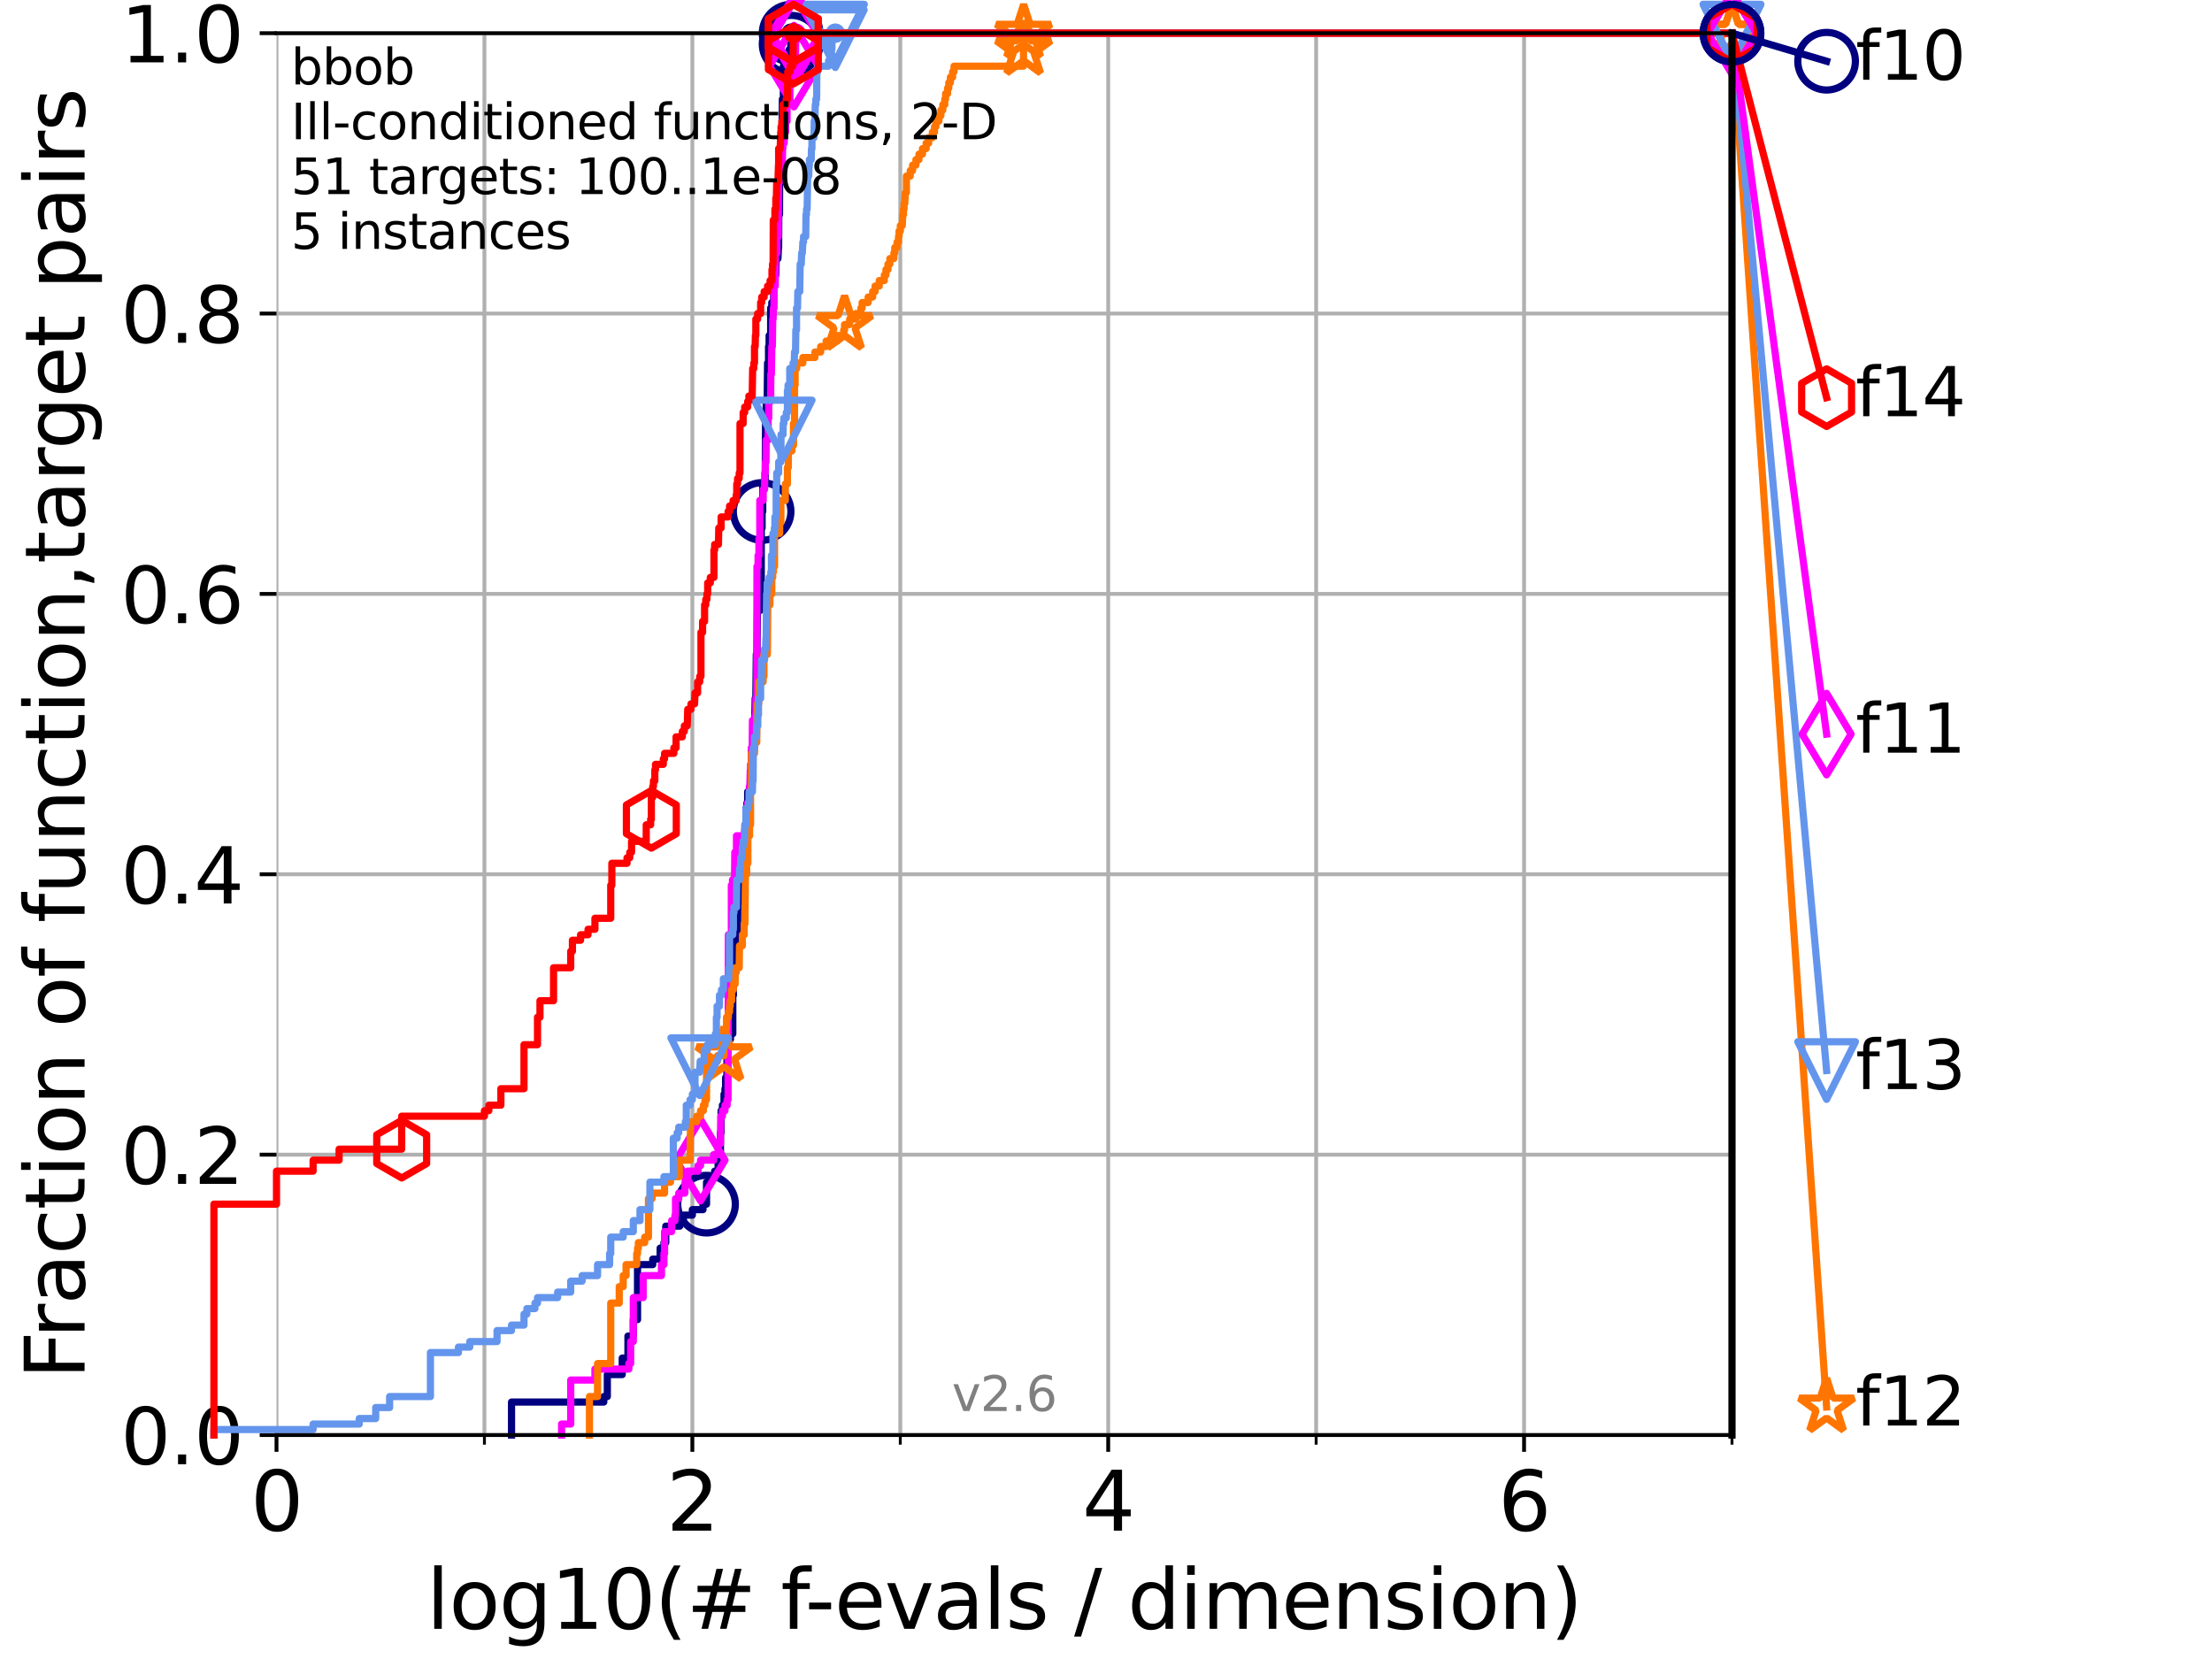<?xml version="1.0" encoding="utf-8" standalone="no"?>
<!DOCTYPE svg PUBLIC "-//W3C//DTD SVG 1.1//EN"
  "http://www.w3.org/Graphics/SVG/1.1/DTD/svg11.dtd">
<svg xmlns:xlink="http://www.w3.org/1999/xlink" width="460.8pt" height="345.6pt" viewBox="0 0 460.8 345.6" xmlns="http://www.w3.org/2000/svg" version="1.1">
 <defs>
  <style type="text/css">*{stroke-linejoin: round; stroke-linecap: butt}</style>
 </defs>
 <g id="figure_1">
  <g id="patch_1">
   <path d="M 0 345.6 
L 460.8 345.6 
L 460.8 0 
L 0 0 
z
" style="fill: #ffffff"/>
  </g>
  <g id="axes_1">
   <g id="patch_2">
    <path d="M 57.6 298.944 
L 360.806 298.944 
L 360.806 6.912 
L 57.6 6.912 
z
" style="fill: #ffffff"/>
   </g>
   <g id="matplotlib.axis_1">
    <g id="xtick_1">
     <g id="line2d_1">
      <path d="M 57.6 298.944 
L 57.6 6.912 
" clip-path="url(#p8db7171fac)" style="fill: none; stroke: #b0b0b0; stroke-width: 0.8; stroke-linecap: square"/>
     </g>
     <g id="line2d_2">
      <defs>
       <path id="m04fc4d812b" d="M 0 0 
L 0 3.5 
" style="stroke: #000000; stroke-width: 0.8"/>
      </defs>
      <g>
       <use xlink:href="#m04fc4d812b" x="57.6" y="298.944" style="stroke: #000000; stroke-width: 0.8"/>
      </g>
     </g>
     <g id="text_1">
      <!-- 0 -->
      <g transform="translate(52.192 318.861)scale(0.17 -0.17)">
       <defs>
        <path id="DejaVuSans-30" d="M 2034 4250 
Q 1547 4250 1301 3770 
Q 1056 3291 1056 2328 
Q 1056 1369 1301 889 
Q 1547 409 2034 409 
Q 2525 409 2770 889 
Q 3016 1369 3016 2328 
Q 3016 3291 2770 3770 
Q 2525 4250 2034 4250 
z
M 2034 4750 
Q 2819 4750 3233 4129 
Q 3647 3509 3647 2328 
Q 3647 1150 3233 529 
Q 2819 -91 2034 -91 
Q 1250 -91 836 529 
Q 422 1150 422 2328 
Q 422 3509 836 4129 
Q 1250 4750 2034 4750 
z
" transform="scale(0.016)"/>
       </defs>
       <use xlink:href="#DejaVuSans-30"/>
      </g>
     </g>
    </g>
    <g id="xtick_2">
     <g id="line2d_3">
      <path d="M 144.23 298.944 
L 144.23 6.912 
" clip-path="url(#p8db7171fac)" style="fill: none; stroke: #b0b0b0; stroke-width: 0.8; stroke-linecap: square"/>
     </g>
     <g id="line2d_4">
      <g>
       <use xlink:href="#m04fc4d812b" x="144.23" y="298.944" style="stroke: #000000; stroke-width: 0.8"/>
      </g>
     </g>
     <g id="text_2">
      <!-- 2 -->
      <g transform="translate(138.822 318.861)scale(0.17 -0.17)">
       <defs>
        <path id="DejaVuSans-32" d="M 1228 531 
L 3431 531 
L 3431 0 
L 469 0 
L 469 531 
Q 828 903 1448 1529 
Q 2069 2156 2228 2338 
Q 2531 2678 2651 2914 
Q 2772 3150 2772 3378 
Q 2772 3750 2511 3984 
Q 2250 4219 1831 4219 
Q 1534 4219 1204 4116 
Q 875 4013 500 3803 
L 500 4441 
Q 881 4594 1212 4672 
Q 1544 4750 1819 4750 
Q 2544 4750 2975 4387 
Q 3406 4025 3406 3419 
Q 3406 3131 3298 2873 
Q 3191 2616 2906 2266 
Q 2828 2175 2409 1742 
Q 1991 1309 1228 531 
z
" transform="scale(0.016)"/>
       </defs>
       <use xlink:href="#DejaVuSans-32"/>
      </g>
     </g>
    </g>
    <g id="xtick_3">
     <g id="line2d_5">
      <path d="M 230.861 298.944 
L 230.861 6.912 
" clip-path="url(#p8db7171fac)" style="fill: none; stroke: #b0b0b0; stroke-width: 0.8; stroke-linecap: square"/>
     </g>
     <g id="line2d_6">
      <g>
       <use xlink:href="#m04fc4d812b" x="230.861" y="298.944" style="stroke: #000000; stroke-width: 0.8"/>
      </g>
     </g>
     <g id="text_3">
      <!-- 4 -->
      <g transform="translate(225.453 318.861)scale(0.17 -0.17)">
       <defs>
        <path id="DejaVuSans-34" d="M 2419 4116 
L 825 1625 
L 2419 1625 
L 2419 4116 
z
M 2253 4666 
L 3047 4666 
L 3047 1625 
L 3713 1625 
L 3713 1100 
L 3047 1100 
L 3047 0 
L 2419 0 
L 2419 1100 
L 313 1100 
L 313 1709 
L 2253 4666 
z
" transform="scale(0.016)"/>
       </defs>
       <use xlink:href="#DejaVuSans-34"/>
      </g>
     </g>
    </g>
    <g id="xtick_4">
     <g id="line2d_7">
      <path d="M 317.491 298.944 
L 317.491 6.912 
" clip-path="url(#p8db7171fac)" style="fill: none; stroke: #b0b0b0; stroke-width: 0.8; stroke-linecap: square"/>
     </g>
     <g id="line2d_8">
      <g>
       <use xlink:href="#m04fc4d812b" x="317.491" y="298.944" style="stroke: #000000; stroke-width: 0.8"/>
      </g>
     </g>
     <g id="text_4">
      <!-- 6 -->
      <g transform="translate(312.083 318.861)scale(0.17 -0.17)">
       <defs>
        <path id="DejaVuSans-36" d="M 2113 2584 
Q 1688 2584 1439 2293 
Q 1191 2003 1191 1497 
Q 1191 994 1439 701 
Q 1688 409 2113 409 
Q 2538 409 2786 701 
Q 3034 994 3034 1497 
Q 3034 2003 2786 2293 
Q 2538 2584 2113 2584 
z
M 3366 4563 
L 3366 3988 
Q 3128 4100 2886 4159 
Q 2644 4219 2406 4219 
Q 1781 4219 1451 3797 
Q 1122 3375 1075 2522 
Q 1259 2794 1537 2939 
Q 1816 3084 2150 3084 
Q 2853 3084 3261 2657 
Q 3669 2231 3669 1497 
Q 3669 778 3244 343 
Q 2819 -91 2113 -91 
Q 1303 -91 875 529 
Q 447 1150 447 2328 
Q 447 3434 972 4092 
Q 1497 4750 2381 4750 
Q 2619 4750 2861 4703 
Q 3103 4656 3366 4563 
z
" transform="scale(0.016)"/>
       </defs>
       <use xlink:href="#DejaVuSans-36"/>
      </g>
     </g>
    </g>
    <g id="xtick_5">
     <g id="line2d_9">
      <path d="M 100.915 298.944 
L 100.915 6.912 
" clip-path="url(#p8db7171fac)" style="fill: none; stroke: #b0b0b0; stroke-width: 0.8; stroke-linecap: square"/>
     </g>
     <g id="line2d_10">
      <defs>
       <path id="me8ef67bdc3" d="M 0 0 
L 0 2 
" style="stroke: #000000; stroke-width: 0.6"/>
      </defs>
      <g>
       <use xlink:href="#me8ef67bdc3" x="100.915" y="298.944" style="stroke: #000000; stroke-width: 0.6"/>
      </g>
     </g>
    </g>
    <g id="xtick_6">
     <g id="line2d_11">
      <path d="M 187.546 298.944 
L 187.546 6.912 
" clip-path="url(#p8db7171fac)" style="fill: none; stroke: #b0b0b0; stroke-width: 0.8; stroke-linecap: square"/>
     </g>
     <g id="line2d_12">
      <g>
       <use xlink:href="#me8ef67bdc3" x="187.546" y="298.944" style="stroke: #000000; stroke-width: 0.6"/>
      </g>
     </g>
    </g>
    <g id="xtick_7">
     <g id="line2d_13">
      <path d="M 274.176 298.944 
L 274.176 6.912 
" clip-path="url(#p8db7171fac)" style="fill: none; stroke: #b0b0b0; stroke-width: 0.8; stroke-linecap: square"/>
     </g>
     <g id="line2d_14">
      <g>
       <use xlink:href="#me8ef67bdc3" x="274.176" y="298.944" style="stroke: #000000; stroke-width: 0.6"/>
      </g>
     </g>
    </g>
    <g id="xtick_8">
     <g id="line2d_15">
      <path d="M 360.806 298.944 
L 360.806 6.912 
" clip-path="url(#p8db7171fac)" style="fill: none; stroke: #b0b0b0; stroke-width: 0.8; stroke-linecap: square"/>
     </g>
     <g id="line2d_16">
      <g>
       <use xlink:href="#me8ef67bdc3" x="360.806" y="298.944" style="stroke: #000000; stroke-width: 0.6"/>
      </g>
     </g>
    </g>
    <g id="text_5">
     <!-- log10(# f-evals / dimension) -->
     <g transform="translate(88.823 339.314)scale(0.17 -0.17)">
      <defs>
       <path id="DejaVuSans-6c" d="M 603 4863 
L 1178 4863 
L 1178 0 
L 603 0 
L 603 4863 
z
" transform="scale(0.016)"/>
       <path id="DejaVuSans-6f" d="M 1959 3097 
Q 1497 3097 1228 2736 
Q 959 2375 959 1747 
Q 959 1119 1226 758 
Q 1494 397 1959 397 
Q 2419 397 2687 759 
Q 2956 1122 2956 1747 
Q 2956 2369 2687 2733 
Q 2419 3097 1959 3097 
z
M 1959 3584 
Q 2709 3584 3137 3096 
Q 3566 2609 3566 1747 
Q 3566 888 3137 398 
Q 2709 -91 1959 -91 
Q 1206 -91 779 398 
Q 353 888 353 1747 
Q 353 2609 779 3096 
Q 1206 3584 1959 3584 
z
" transform="scale(0.016)"/>
       <path id="DejaVuSans-67" d="M 2906 1791 
Q 2906 2416 2648 2759 
Q 2391 3103 1925 3103 
Q 1463 3103 1205 2759 
Q 947 2416 947 1791 
Q 947 1169 1205 825 
Q 1463 481 1925 481 
Q 2391 481 2648 825 
Q 2906 1169 2906 1791 
z
M 3481 434 
Q 3481 -459 3084 -895 
Q 2688 -1331 1869 -1331 
Q 1566 -1331 1297 -1286 
Q 1028 -1241 775 -1147 
L 775 -588 
Q 1028 -725 1275 -790 
Q 1522 -856 1778 -856 
Q 2344 -856 2625 -561 
Q 2906 -266 2906 331 
L 2906 616 
Q 2728 306 2450 153 
Q 2172 0 1784 0 
Q 1141 0 747 490 
Q 353 981 353 1791 
Q 353 2603 747 3093 
Q 1141 3584 1784 3584 
Q 2172 3584 2450 3431 
Q 2728 3278 2906 2969 
L 2906 3500 
L 3481 3500 
L 3481 434 
z
" transform="scale(0.016)"/>
       <path id="DejaVuSans-31" d="M 794 531 
L 1825 531 
L 1825 4091 
L 703 3866 
L 703 4441 
L 1819 4666 
L 2450 4666 
L 2450 531 
L 3481 531 
L 3481 0 
L 794 0 
L 794 531 
z
" transform="scale(0.016)"/>
       <path id="DejaVuSans-28" d="M 1984 4856 
Q 1566 4138 1362 3434 
Q 1159 2731 1159 2009 
Q 1159 1288 1364 580 
Q 1569 -128 1984 -844 
L 1484 -844 
Q 1016 -109 783 600 
Q 550 1309 550 2009 
Q 550 2706 781 3412 
Q 1013 4119 1484 4856 
L 1984 4856 
z
" transform="scale(0.016)"/>
       <path id="DejaVuSans-23" d="M 3272 2816 
L 2363 2816 
L 2100 1772 
L 3016 1772 
L 3272 2816 
z
M 2803 4594 
L 2478 3297 
L 3391 3297 
L 3719 4594 
L 4219 4594 
L 3897 3297 
L 4872 3297 
L 4872 2816 
L 3775 2816 
L 3519 1772 
L 4513 1772 
L 4513 1294 
L 3397 1294 
L 3072 0 
L 2572 0 
L 2894 1294 
L 1978 1294 
L 1656 0 
L 1153 0 
L 1478 1294 
L 494 1294 
L 494 1772 
L 1594 1772 
L 1856 2816 
L 850 2816 
L 850 3297 
L 1978 3297 
L 2297 4594 
L 2803 4594 
z
" transform="scale(0.016)"/>
       <path id="DejaVuSans-20" transform="scale(0.016)"/>
       <path id="DejaVuSans-66" d="M 2375 4863 
L 2375 4384 
L 1825 4384 
Q 1516 4384 1395 4259 
Q 1275 4134 1275 3809 
L 1275 3500 
L 2222 3500 
L 2222 3053 
L 1275 3053 
L 1275 0 
L 697 0 
L 697 3053 
L 147 3053 
L 147 3500 
L 697 3500 
L 697 3744 
Q 697 4328 969 4595 
Q 1241 4863 1831 4863 
L 2375 4863 
z
" transform="scale(0.016)"/>
       <path id="DejaVuSans-2d" d="M 313 2009 
L 1997 2009 
L 1997 1497 
L 313 1497 
L 313 2009 
z
" transform="scale(0.016)"/>
       <path id="DejaVuSans-65" d="M 3597 1894 
L 3597 1613 
L 953 1613 
Q 991 1019 1311 708 
Q 1631 397 2203 397 
Q 2534 397 2845 478 
Q 3156 559 3463 722 
L 3463 178 
Q 3153 47 2828 -22 
Q 2503 -91 2169 -91 
Q 1331 -91 842 396 
Q 353 884 353 1716 
Q 353 2575 817 3079 
Q 1281 3584 2069 3584 
Q 2775 3584 3186 3129 
Q 3597 2675 3597 1894 
z
M 3022 2063 
Q 3016 2534 2758 2815 
Q 2500 3097 2075 3097 
Q 1594 3097 1305 2825 
Q 1016 2553 972 2059 
L 3022 2063 
z
" transform="scale(0.016)"/>
       <path id="DejaVuSans-76" d="M 191 3500 
L 800 3500 
L 1894 563 
L 2988 3500 
L 3597 3500 
L 2284 0 
L 1503 0 
L 191 3500 
z
" transform="scale(0.016)"/>
       <path id="DejaVuSans-61" d="M 2194 1759 
Q 1497 1759 1228 1600 
Q 959 1441 959 1056 
Q 959 750 1161 570 
Q 1363 391 1709 391 
Q 2188 391 2477 730 
Q 2766 1069 2766 1631 
L 2766 1759 
L 2194 1759 
z
M 3341 1997 
L 3341 0 
L 2766 0 
L 2766 531 
Q 2569 213 2275 61 
Q 1981 -91 1556 -91 
Q 1019 -91 701 211 
Q 384 513 384 1019 
Q 384 1609 779 1909 
Q 1175 2209 1959 2209 
L 2766 2209 
L 2766 2266 
Q 2766 2663 2505 2880 
Q 2244 3097 1772 3097 
Q 1472 3097 1187 3025 
Q 903 2953 641 2809 
L 641 3341 
Q 956 3463 1253 3523 
Q 1550 3584 1831 3584 
Q 2591 3584 2966 3190 
Q 3341 2797 3341 1997 
z
" transform="scale(0.016)"/>
       <path id="DejaVuSans-73" d="M 2834 3397 
L 2834 2853 
Q 2591 2978 2328 3040 
Q 2066 3103 1784 3103 
Q 1356 3103 1142 2972 
Q 928 2841 928 2578 
Q 928 2378 1081 2264 
Q 1234 2150 1697 2047 
L 1894 2003 
Q 2506 1872 2764 1633 
Q 3022 1394 3022 966 
Q 3022 478 2636 193 
Q 2250 -91 1575 -91 
Q 1294 -91 989 -36 
Q 684 19 347 128 
L 347 722 
Q 666 556 975 473 
Q 1284 391 1588 391 
Q 1994 391 2212 530 
Q 2431 669 2431 922 
Q 2431 1156 2273 1281 
Q 2116 1406 1581 1522 
L 1381 1569 
Q 847 1681 609 1914 
Q 372 2147 372 2553 
Q 372 3047 722 3315 
Q 1072 3584 1716 3584 
Q 2034 3584 2315 3537 
Q 2597 3491 2834 3397 
z
" transform="scale(0.016)"/>
       <path id="DejaVuSans-2f" d="M 1625 4666 
L 2156 4666 
L 531 -594 
L 0 -594 
L 1625 4666 
z
" transform="scale(0.016)"/>
       <path id="DejaVuSans-64" d="M 2906 2969 
L 2906 4863 
L 3481 4863 
L 3481 0 
L 2906 0 
L 2906 525 
Q 2725 213 2448 61 
Q 2172 -91 1784 -91 
Q 1150 -91 751 415 
Q 353 922 353 1747 
Q 353 2572 751 3078 
Q 1150 3584 1784 3584 
Q 2172 3584 2448 3432 
Q 2725 3281 2906 2969 
z
M 947 1747 
Q 947 1113 1208 752 
Q 1469 391 1925 391 
Q 2381 391 2643 752 
Q 2906 1113 2906 1747 
Q 2906 2381 2643 2742 
Q 2381 3103 1925 3103 
Q 1469 3103 1208 2742 
Q 947 2381 947 1747 
z
" transform="scale(0.016)"/>
       <path id="DejaVuSans-69" d="M 603 3500 
L 1178 3500 
L 1178 0 
L 603 0 
L 603 3500 
z
M 603 4863 
L 1178 4863 
L 1178 4134 
L 603 4134 
L 603 4863 
z
" transform="scale(0.016)"/>
       <path id="DejaVuSans-6d" d="M 3328 2828 
Q 3544 3216 3844 3400 
Q 4144 3584 4550 3584 
Q 5097 3584 5394 3201 
Q 5691 2819 5691 2113 
L 5691 0 
L 5113 0 
L 5113 2094 
Q 5113 2597 4934 2840 
Q 4756 3084 4391 3084 
Q 3944 3084 3684 2787 
Q 3425 2491 3425 1978 
L 3425 0 
L 2847 0 
L 2847 2094 
Q 2847 2600 2669 2842 
Q 2491 3084 2119 3084 
Q 1678 3084 1418 2786 
Q 1159 2488 1159 1978 
L 1159 0 
L 581 0 
L 581 3500 
L 1159 3500 
L 1159 2956 
Q 1356 3278 1631 3431 
Q 1906 3584 2284 3584 
Q 2666 3584 2933 3390 
Q 3200 3197 3328 2828 
z
" transform="scale(0.016)"/>
       <path id="DejaVuSans-6e" d="M 3513 2113 
L 3513 0 
L 2938 0 
L 2938 2094 
Q 2938 2591 2744 2837 
Q 2550 3084 2163 3084 
Q 1697 3084 1428 2787 
Q 1159 2491 1159 1978 
L 1159 0 
L 581 0 
L 581 3500 
L 1159 3500 
L 1159 2956 
Q 1366 3272 1645 3428 
Q 1925 3584 2291 3584 
Q 2894 3584 3203 3211 
Q 3513 2838 3513 2113 
z
" transform="scale(0.016)"/>
       <path id="DejaVuSans-29" d="M 513 4856 
L 1013 4856 
Q 1481 4119 1714 3412 
Q 1947 2706 1947 2009 
Q 1947 1309 1714 600 
Q 1481 -109 1013 -844 
L 513 -844 
Q 928 -128 1133 580 
Q 1338 1288 1338 2009 
Q 1338 2731 1133 3434 
Q 928 4138 513 4856 
z
" transform="scale(0.016)"/>
      </defs>
      <use xlink:href="#DejaVuSans-6c"/>
      <use xlink:href="#DejaVuSans-6f" x="27.783"/>
      <use xlink:href="#DejaVuSans-67" x="88.965"/>
      <use xlink:href="#DejaVuSans-31" x="152.441"/>
      <use xlink:href="#DejaVuSans-30" x="216.064"/>
      <use xlink:href="#DejaVuSans-28" x="279.688"/>
      <use xlink:href="#DejaVuSans-23" x="318.701"/>
      <use xlink:href="#DejaVuSans-20" x="402.49"/>
      <use xlink:href="#DejaVuSans-66" x="434.277"/>
      <use xlink:href="#DejaVuSans-2d" x="463.982"/>
      <use xlink:href="#DejaVuSans-65" x="500.066"/>
      <use xlink:href="#DejaVuSans-76" x="561.59"/>
      <use xlink:href="#DejaVuSans-61" x="620.77"/>
      <use xlink:href="#DejaVuSans-6c" x="682.049"/>
      <use xlink:href="#DejaVuSans-73" x="709.832"/>
      <use xlink:href="#DejaVuSans-20" x="761.932"/>
      <use xlink:href="#DejaVuSans-2f" x="793.719"/>
      <use xlink:href="#DejaVuSans-20" x="827.41"/>
      <use xlink:href="#DejaVuSans-64" x="859.197"/>
      <use xlink:href="#DejaVuSans-69" x="922.674"/>
      <use xlink:href="#DejaVuSans-6d" x="950.457"/>
      <use xlink:href="#DejaVuSans-65" x="1047.869"/>
      <use xlink:href="#DejaVuSans-6e" x="1109.393"/>
      <use xlink:href="#DejaVuSans-73" x="1172.771"/>
      <use xlink:href="#DejaVuSans-69" x="1224.871"/>
      <use xlink:href="#DejaVuSans-6f" x="1252.654"/>
      <use xlink:href="#DejaVuSans-6e" x="1313.836"/>
      <use xlink:href="#DejaVuSans-29" x="1377.215"/>
     </g>
    </g>
   </g>
   <g id="matplotlib.axis_2">
    <g id="ytick_1">
     <g id="line2d_17">
      <path d="M 57.6 298.944 
L 360.806 298.944 
" clip-path="url(#p8db7171fac)" style="fill: none; stroke: #b0b0b0; stroke-width: 0.8; stroke-linecap: square"/>
     </g>
     <g id="line2d_18">
      <defs>
       <path id="m875dfe6c7b" d="M 0 0 
L -3.5 0 
" style="stroke: #000000; stroke-width: 0.8"/>
      </defs>
      <g>
       <use xlink:href="#m875dfe6c7b" x="57.6" y="298.944" style="stroke: #000000; stroke-width: 0.8"/>
      </g>
     </g>
     <g id="text_6">
      <!-- 0.0 -->
      <g transform="translate(25.155 305.023)scale(0.16 -0.16)">
       <defs>
        <path id="DejaVuSans-2e" d="M 684 794 
L 1344 794 
L 1344 0 
L 684 0 
L 684 794 
z
" transform="scale(0.016)"/>
       </defs>
       <use xlink:href="#DejaVuSans-30"/>
       <use xlink:href="#DejaVuSans-2e" x="63.623"/>
       <use xlink:href="#DejaVuSans-30" x="95.41"/>
      </g>
     </g>
    </g>
    <g id="ytick_2">
     <g id="line2d_19">
      <path d="M 57.6 240.538 
L 360.806 240.538 
" clip-path="url(#p8db7171fac)" style="fill: none; stroke: #b0b0b0; stroke-width: 0.8; stroke-linecap: square"/>
     </g>
     <g id="line2d_20">
      <g>
       <use xlink:href="#m875dfe6c7b" x="57.6" y="240.538" style="stroke: #000000; stroke-width: 0.8"/>
      </g>
     </g>
     <g id="text_7">
      <!-- 0.2 -->
      <g transform="translate(25.155 246.616)scale(0.16 -0.16)">
       <use xlink:href="#DejaVuSans-30"/>
       <use xlink:href="#DejaVuSans-2e" x="63.623"/>
       <use xlink:href="#DejaVuSans-32" x="95.41"/>
      </g>
     </g>
    </g>
    <g id="ytick_3">
     <g id="line2d_21">
      <path d="M 57.6 182.131 
L 360.806 182.131 
" clip-path="url(#p8db7171fac)" style="fill: none; stroke: #b0b0b0; stroke-width: 0.8; stroke-linecap: square"/>
     </g>
     <g id="line2d_22">
      <g>
       <use xlink:href="#m875dfe6c7b" x="57.6" y="182.131" style="stroke: #000000; stroke-width: 0.8"/>
      </g>
     </g>
     <g id="text_8">
      <!-- 0.4 -->
      <g transform="translate(25.155 188.21)scale(0.16 -0.16)">
       <use xlink:href="#DejaVuSans-30"/>
       <use xlink:href="#DejaVuSans-2e" x="63.623"/>
       <use xlink:href="#DejaVuSans-34" x="95.41"/>
      </g>
     </g>
    </g>
    <g id="ytick_4">
     <g id="line2d_23">
      <path d="M 57.6 123.725 
L 360.806 123.725 
" clip-path="url(#p8db7171fac)" style="fill: none; stroke: #b0b0b0; stroke-width: 0.8; stroke-linecap: square"/>
     </g>
     <g id="line2d_24">
      <g>
       <use xlink:href="#m875dfe6c7b" x="57.6" y="123.725" style="stroke: #000000; stroke-width: 0.8"/>
      </g>
     </g>
     <g id="text_9">
      <!-- 0.6 -->
      <g transform="translate(25.155 129.804)scale(0.16 -0.16)">
       <use xlink:href="#DejaVuSans-30"/>
       <use xlink:href="#DejaVuSans-2e" x="63.623"/>
       <use xlink:href="#DejaVuSans-36" x="95.41"/>
      </g>
     </g>
    </g>
    <g id="ytick_5">
     <g id="line2d_25">
      <path d="M 57.6 65.318 
L 360.806 65.318 
" clip-path="url(#p8db7171fac)" style="fill: none; stroke: #b0b0b0; stroke-width: 0.8; stroke-linecap: square"/>
     </g>
     <g id="line2d_26">
      <g>
       <use xlink:href="#m875dfe6c7b" x="57.6" y="65.318" style="stroke: #000000; stroke-width: 0.8"/>
      </g>
     </g>
     <g id="text_10">
      <!-- 0.8 -->
      <g transform="translate(25.155 71.397)scale(0.16 -0.16)">
       <defs>
        <path id="DejaVuSans-38" d="M 2034 2216 
Q 1584 2216 1326 1975 
Q 1069 1734 1069 1313 
Q 1069 891 1326 650 
Q 1584 409 2034 409 
Q 2484 409 2743 651 
Q 3003 894 3003 1313 
Q 3003 1734 2745 1975 
Q 2488 2216 2034 2216 
z
M 1403 2484 
Q 997 2584 770 2862 
Q 544 3141 544 3541 
Q 544 4100 942 4425 
Q 1341 4750 2034 4750 
Q 2731 4750 3128 4425 
Q 3525 4100 3525 3541 
Q 3525 3141 3298 2862 
Q 3072 2584 2669 2484 
Q 3125 2378 3379 2068 
Q 3634 1759 3634 1313 
Q 3634 634 3220 271 
Q 2806 -91 2034 -91 
Q 1263 -91 848 271 
Q 434 634 434 1313 
Q 434 1759 690 2068 
Q 947 2378 1403 2484 
z
M 1172 3481 
Q 1172 3119 1398 2916 
Q 1625 2713 2034 2713 
Q 2441 2713 2670 2916 
Q 2900 3119 2900 3481 
Q 2900 3844 2670 4047 
Q 2441 4250 2034 4250 
Q 1625 4250 1398 4047 
Q 1172 3844 1172 3481 
z
" transform="scale(0.016)"/>
       </defs>
       <use xlink:href="#DejaVuSans-30"/>
       <use xlink:href="#DejaVuSans-2e" x="63.623"/>
       <use xlink:href="#DejaVuSans-38" x="95.41"/>
      </g>
     </g>
    </g>
    <g id="ytick_6">
     <g id="line2d_27">
      <path d="M 57.6 6.912 
L 360.806 6.912 
" clip-path="url(#p8db7171fac)" style="fill: none; stroke: #b0b0b0; stroke-width: 0.8; stroke-linecap: square"/>
     </g>
     <g id="line2d_28">
      <g>
       <use xlink:href="#m875dfe6c7b" x="57.6" y="6.912" style="stroke: #000000; stroke-width: 0.8"/>
      </g>
     </g>
     <g id="text_11">
      <!-- 1.0 -->
      <g transform="translate(25.155 12.991)scale(0.16 -0.16)">
       <use xlink:href="#DejaVuSans-31"/>
       <use xlink:href="#DejaVuSans-2e" x="63.623"/>
       <use xlink:href="#DejaVuSans-30" x="95.41"/>
      </g>
     </g>
    </g>
    <g id="text_12">
     <!-- Fraction of function,target pairs -->
     <g transform="translate(17.62 287.313)rotate(-90)scale(0.17 -0.17)">
      <defs>
       <path id="DejaVuSans-46" d="M 628 4666 
L 3309 4666 
L 3309 4134 
L 1259 4134 
L 1259 2759 
L 3109 2759 
L 3109 2228 
L 1259 2228 
L 1259 0 
L 628 0 
L 628 4666 
z
" transform="scale(0.016)"/>
       <path id="DejaVuSans-72" d="M 2631 2963 
Q 2534 3019 2420 3045 
Q 2306 3072 2169 3072 
Q 1681 3072 1420 2755 
Q 1159 2438 1159 1844 
L 1159 0 
L 581 0 
L 581 3500 
L 1159 3500 
L 1159 2956 
Q 1341 3275 1631 3429 
Q 1922 3584 2338 3584 
Q 2397 3584 2469 3576 
Q 2541 3569 2628 3553 
L 2631 2963 
z
" transform="scale(0.016)"/>
       <path id="DejaVuSans-63" d="M 3122 3366 
L 3122 2828 
Q 2878 2963 2633 3030 
Q 2388 3097 2138 3097 
Q 1578 3097 1268 2742 
Q 959 2388 959 1747 
Q 959 1106 1268 751 
Q 1578 397 2138 397 
Q 2388 397 2633 464 
Q 2878 531 3122 666 
L 3122 134 
Q 2881 22 2623 -34 
Q 2366 -91 2075 -91 
Q 1284 -91 818 406 
Q 353 903 353 1747 
Q 353 2603 823 3093 
Q 1294 3584 2113 3584 
Q 2378 3584 2631 3529 
Q 2884 3475 3122 3366 
z
" transform="scale(0.016)"/>
       <path id="DejaVuSans-74" d="M 1172 4494 
L 1172 3500 
L 2356 3500 
L 2356 3053 
L 1172 3053 
L 1172 1153 
Q 1172 725 1289 603 
Q 1406 481 1766 481 
L 2356 481 
L 2356 0 
L 1766 0 
Q 1100 0 847 248 
Q 594 497 594 1153 
L 594 3053 
L 172 3053 
L 172 3500 
L 594 3500 
L 594 4494 
L 1172 4494 
z
" transform="scale(0.016)"/>
       <path id="DejaVuSans-75" d="M 544 1381 
L 544 3500 
L 1119 3500 
L 1119 1403 
Q 1119 906 1312 657 
Q 1506 409 1894 409 
Q 2359 409 2629 706 
Q 2900 1003 2900 1516 
L 2900 3500 
L 3475 3500 
L 3475 0 
L 2900 0 
L 2900 538 
Q 2691 219 2414 64 
Q 2138 -91 1772 -91 
Q 1169 -91 856 284 
Q 544 659 544 1381 
z
M 1991 3584 
L 1991 3584 
z
" transform="scale(0.016)"/>
       <path id="DejaVuSans-2c" d="M 750 794 
L 1409 794 
L 1409 256 
L 897 -744 
L 494 -744 
L 750 256 
L 750 794 
z
" transform="scale(0.016)"/>
       <path id="DejaVuSans-70" d="M 1159 525 
L 1159 -1331 
L 581 -1331 
L 581 3500 
L 1159 3500 
L 1159 2969 
Q 1341 3281 1617 3432 
Q 1894 3584 2278 3584 
Q 2916 3584 3314 3078 
Q 3713 2572 3713 1747 
Q 3713 922 3314 415 
Q 2916 -91 2278 -91 
Q 1894 -91 1617 61 
Q 1341 213 1159 525 
z
M 3116 1747 
Q 3116 2381 2855 2742 
Q 2594 3103 2138 3103 
Q 1681 3103 1420 2742 
Q 1159 2381 1159 1747 
Q 1159 1113 1420 752 
Q 1681 391 2138 391 
Q 2594 391 2855 752 
Q 3116 1113 3116 1747 
z
" transform="scale(0.016)"/>
      </defs>
      <use xlink:href="#DejaVuSans-46"/>
      <use xlink:href="#DejaVuSans-72" x="50.27"/>
      <use xlink:href="#DejaVuSans-61" x="91.383"/>
      <use xlink:href="#DejaVuSans-63" x="152.662"/>
      <use xlink:href="#DejaVuSans-74" x="207.643"/>
      <use xlink:href="#DejaVuSans-69" x="246.852"/>
      <use xlink:href="#DejaVuSans-6f" x="274.635"/>
      <use xlink:href="#DejaVuSans-6e" x="335.816"/>
      <use xlink:href="#DejaVuSans-20" x="399.195"/>
      <use xlink:href="#DejaVuSans-6f" x="430.982"/>
      <use xlink:href="#DejaVuSans-66" x="492.164"/>
      <use xlink:href="#DejaVuSans-20" x="527.369"/>
      <use xlink:href="#DejaVuSans-66" x="559.156"/>
      <use xlink:href="#DejaVuSans-75" x="594.361"/>
      <use xlink:href="#DejaVuSans-6e" x="657.74"/>
      <use xlink:href="#DejaVuSans-63" x="721.119"/>
      <use xlink:href="#DejaVuSans-74" x="776.1"/>
      <use xlink:href="#DejaVuSans-69" x="815.309"/>
      <use xlink:href="#DejaVuSans-6f" x="843.092"/>
      <use xlink:href="#DejaVuSans-6e" x="904.273"/>
      <use xlink:href="#DejaVuSans-2c" x="967.652"/>
      <use xlink:href="#DejaVuSans-74" x="999.439"/>
      <use xlink:href="#DejaVuSans-61" x="1038.648"/>
      <use xlink:href="#DejaVuSans-72" x="1099.928"/>
      <use xlink:href="#DejaVuSans-67" x="1139.291"/>
      <use xlink:href="#DejaVuSans-65" x="1202.768"/>
      <use xlink:href="#DejaVuSans-74" x="1264.291"/>
      <use xlink:href="#DejaVuSans-20" x="1303.5"/>
      <use xlink:href="#DejaVuSans-70" x="1335.287"/>
      <use xlink:href="#DejaVuSans-61" x="1398.764"/>
      <use xlink:href="#DejaVuSans-69" x="1460.043"/>
      <use xlink:href="#DejaVuSans-72" x="1487.826"/>
      <use xlink:href="#DejaVuSans-73" x="1528.939"/>
     </g>
    </g>
   </g>
   <g id="line2d_29">
    <defs>
     <path id="m2f9d0b1fd4" d="M 0 1.5 
C 0.398 1.5 0.779 1.342 1.061 1.061 
C 1.342 0.779 1.5 0.398 1.5 0 
C 1.5 -0.398 1.342 -0.779 1.061 -1.061 
C 0.779 -1.342 0.398 -1.5 0 -1.5 
C -0.398 -1.5 -0.779 -1.342 -1.061 -1.061 
C -1.342 -0.779 -1.5 -0.398 -1.5 0 
C -1.5 0.398 -1.342 0.779 -1.061 1.061 
C -0.779 1.342 -0.398 1.5 0 1.5 
z
" style="stroke: #000080"/>
    </defs>
    <g>
     <use xlink:href="#m2f9d0b1fd4" x="164.803" y="6.912" style="fill: #000080; stroke: #000080"/>
     <use xlink:href="#m2f9d0b1fd4" x="164.803" y="6.912" style="fill: #000080; stroke: #000080"/>
    </g>
   </g>
   <g id="line2d_30">
    <path d="M 106.561 298.944 
L 106.561 292.073 
L 125.779 292.073 
L 125.779 290.927 
L 126.517 290.927 
L 126.517 286.347 
L 129.623 286.347 
L 129.623 282.911 
L 130.811 282.911 
L 130.811 278.33 
L 131.929 278.33 
L 131.929 274.894 
L 132.812 274.894 
L 132.812 263.442 
L 135.981 263.442 
L 135.981 262.297 
L 137.521 262.297 
L 137.521 260.006 
L 138.31 260.006 
L 138.31 258.861 
L 138.693 258.861 
L 138.693 255.426 
L 141.611 255.426 
L 141.611 254.28 
L 142.353 254.28 
L 142.353 253.135 
L 144.23 253.135 
L 144.23 251.99 
L 146.446 251.99 
L 146.446 250.845 
L 147.184 250.845 
L 147.184 246.264 
L 147.738 246.264 
L 147.738 245.118 
L 148.874 245.118 
L 148.874 243.973 
L 149.595 243.973 
L 149.595 240.538 
L 150.084 240.538 
L 150.084 235.957 
L 150.221 235.957 
L 150.221 231.376 
L 150.493 231.376 
L 150.493 230.231 
L 150.827 230.231 
L 150.827 227.94 
L 151.024 227.94 
L 151.024 226.795 
L 151.155 226.795 
L 151.155 224.504 
L 151.414 224.504 
L 151.478 216.488 
L 152.169 216.488 
L 152.169 215.343 
L 152.656 215.343 
L 152.656 207.326 
L 152.776 207.326 
L 152.776 203.89 
L 152.895 203.89 
L 152.895 202.745 
L 153.247 202.745 
L 153.306 195.874 
L 153.536 195.874 
L 153.536 194.729 
L 153.651 194.729 
L 153.708 187.857 
L 154.212 187.857 
L 154.212 182.131 
L 154.704 182.131 
L 154.704 180.986 
L 154.865 180.986 
L 154.865 176.405 
L 155.024 176.405 
L 155.024 175.26 
L 155.183 175.26 
L 155.183 171.824 
L 155.392 171.824 
L 155.392 168.389 
L 155.599 168.389 
L 155.599 167.243 
L 155.752 167.243 
L 155.752 164.953 
L 156.403 164.953 
L 156.403 162.662 
L 156.697 162.662 
L 156.745 155.791 
L 156.985 155.791 
L 156.985 150.065 
L 157.222 150.065 
L 157.317 145.484 
L 157.457 145.484 
L 157.55 136.322 
L 157.688 136.322 
L 157.78 127.16 
L 158.366 127.16 
L 158.366 124.87 
L 158.586 124.87 
L 158.586 109.982 
L 158.761 109.982 
L 158.761 106.546 
L 158.891 106.546 
L 158.891 100.82 
L 159.401 100.82 
L 159.485 87.078 
L 159.569 87.078 
L 159.61 83.642 
L 159.817 83.642 
L 159.899 75.625 
L 160.102 75.625 
L 160.102 72.19 
L 160.223 72.19 
L 160.223 69.899 
L 160.542 69.899 
L 160.542 64.173 
L 160.778 64.173 
L 160.778 63.028 
L 161.164 63.028 
L 161.164 57.302 
L 161.617 57.302 
L 161.692 53.866 
L 162.06 53.866 
L 162.169 51.576 
L 162.205 51.576 
L 162.241 44.704 
L 162.385 44.704 
L 162.421 33.252 
L 162.599 33.252 
L 162.599 29.816 
L 162.88 29.816 
L 162.985 20.655 
L 163.192 20.655 
L 163.192 13.783 
L 163.328 13.783 
L 163.328 12.638 
L 163.464 12.638 
L 163.464 11.493 
L 164.389 11.493 
L 164.389 10.348 
L 164.708 10.348 
L 164.803 6.912 
L 360.806 6.912 
L 360.806 6.912 
" style="fill: none; stroke: #000080; stroke-width: 1.5; stroke-linecap: square"/>
   </g>
   <g id="line2d_31">
    <defs>
     <path id="mba78595154" d="M 0 6 
C 1.591 6 3.117 5.368 4.243 4.243 
C 5.368 3.117 6 1.591 6 0 
C 6 -1.591 5.368 -3.117 4.243 -4.243 
C 3.117 -5.368 1.591 -6 0 -6 
C -1.591 -6 -3.117 -5.368 -4.243 -4.243 
C -5.368 -3.117 -6 -1.591 -6 0 
C -6 1.591 -5.368 3.117 -4.243 4.243 
C -3.117 5.368 -1.591 6 0 6 
z
" style="stroke: #000080; stroke-width: 1.5"/>
    </defs>
    <g>
     <use xlink:href="#mba78595154" x="147.184" y="250.845" style="fill-opacity: 0; stroke: #000080; stroke-width: 1.5"/>
     <use xlink:href="#mba78595154" x="158.761" y="106.546" style="fill-opacity: 0; stroke: #000080; stroke-width: 1.5"/>
     <use xlink:href="#mba78595154" x="164.803" y="9.202" style="fill-opacity: 0; stroke: #000080; stroke-width: 1.5"/>
     <use xlink:href="#mba78595154" x="164.803" y="6.912" style="fill-opacity: 0; stroke: #000080; stroke-width: 1.5"/>
     <use xlink:href="#mba78595154" x="360.806" y="6.912" style="fill-opacity: 0; stroke: #000080; stroke-width: 1.5"/>
    </g>
   </g>
   <g id="line2d_32">
    <path style="fill: none; stroke: #000080; stroke-width: 1.5; stroke-linecap: square"/>
    <g/>
   </g>
   <g id="line2d_33">
    <defs>
     <path id="md3568c2411" d="M 0 1.5 
C 0.398 1.5 0.779 1.342 1.061 1.061 
C 1.342 0.779 1.5 0.398 1.5 0 
C 1.5 -0.398 1.342 -0.779 1.061 -1.061 
C 0.779 -1.342 0.398 -1.5 0 -1.5 
C -0.398 -1.5 -0.779 -1.342 -1.061 -1.061 
C -1.342 -0.779 -1.5 -0.398 -1.5 0 
C -1.5 0.398 -1.342 0.779 -1.061 1.061 
C -0.779 1.342 -0.398 1.5 0 1.5 
z
" style="stroke: #ff00ff"/>
    </defs>
    <g>
     <use xlink:href="#md3568c2411" x="165.785" y="6.912" style="fill: #ff00ff; stroke: #ff00ff"/>
     <use xlink:href="#md3568c2411" x="165.785" y="6.912" style="fill: #ff00ff; stroke: #ff00ff"/>
    </g>
   </g>
   <g id="line2d_34">
    <path d="M 116.988 298.944 
L 116.988 296.654 
L 118.89 296.654 
L 118.89 287.492 
L 123.936 287.492 
L 123.936 285.201 
L 131.002 285.201 
L 131.002 284.056 
L 131.378 284.056 
L 131.378 279.475 
L 131.929 279.475 
L 131.929 270.313 
L 133.983 270.313 
L 133.983 265.733 
L 137.788 265.733 
L 137.788 263.442 
L 138.31 263.442 
L 138.31 261.152 
L 138.439 261.152 
L 138.439 256.571 
L 139.915 256.571 
L 139.915 254.28 
L 140.612 254.28 
L 140.612 253.135 
L 140.725 253.135 
L 140.725 249.699 
L 141.393 249.699 
L 141.393 248.554 
L 142.662 248.554 
L 142.764 245.118 
L 143.265 245.118 
L 143.265 243.973 
L 145.415 243.973 
L 145.415 242.828 
L 145.938 242.828 
L 145.938 241.683 
L 148.652 241.683 
L 148.652 240.538 
L 149.595 240.538 
L 149.595 238.247 
L 150.084 238.247 
L 150.152 232.521 
L 150.493 232.521 
L 150.493 231.376 
L 151.024 231.376 
L 151.024 230.231 
L 151.478 230.231 
L 151.478 229.085 
L 151.669 229.085 
L 151.732 194.729 
L 152.353 194.729 
L 152.353 184.422 
L 152.596 184.422 
L 152.596 183.276 
L 153.013 183.276 
L 153.072 177.55 
L 153.421 177.55 
L 153.421 174.115 
L 155.13 174.115 
L 155.13 172.969 
L 155.444 172.969 
L 155.444 171.824 
L 155.752 171.824 
L 155.752 167.243 
L 156.056 167.243 
L 156.106 163.808 
L 156.205 163.808 
L 156.305 160.372 
L 156.354 160.372 
L 156.354 159.227 
L 156.502 159.227 
L 156.502 155.791 
L 156.697 155.791 
L 156.745 150.065 
L 157.317 150.065 
L 157.317 148.92 
L 157.457 148.92 
L 157.457 145.484 
L 157.642 145.484 
L 157.688 117.999 
L 157.917 117.999 
L 157.917 115.708 
L 158.098 115.708 
L 158.098 112.273 
L 158.277 112.273 
L 158.277 104.256 
L 158.977 104.256 
L 158.977 101.966 
L 159.275 101.966 
L 159.317 98.53 
L 159.443 98.53 
L 159.443 96.239 
L 159.569 96.239 
L 159.61 91.659 
L 160.021 91.659 
L 160.021 87.078 
L 160.142 87.078 
L 160.142 83.642 
L 160.542 83.642 
L 160.581 77.916 
L 160.699 77.916 
L 160.778 72.19 
L 160.894 72.19 
L 160.972 66.464 
L 161.049 66.464 
L 161.126 64.173 
L 161.24 64.173 
L 161.24 59.592 
L 161.505 59.592 
L 161.542 52.721 
L 161.84 52.721 
L 161.84 49.285 
L 162.133 49.285 
L 162.169 37.833 
L 162.421 37.833 
L 162.421 36.688 
L 162.705 36.688 
L 162.705 35.543 
L 162.95 35.543 
L 163.019 30.962 
L 163.088 30.962 
L 163.088 29.816 
L 163.363 29.816 
L 163.363 27.526 
L 163.666 27.526 
L 163.666 25.236 
L 163.965 25.236 
L 163.965 21.8 
L 164.227 21.8 
L 164.227 20.655 
L 164.549 20.655 
L 164.549 14.929 
L 165.3 14.929 
L 165.392 12.638 
L 165.453 12.638 
L 165.453 11.493 
L 165.725 11.493 
L 165.785 6.912 
L 360.806 6.912 
L 360.806 6.912 
" style="fill: none; stroke: #ff00ff; stroke-width: 1.5; stroke-linecap: square"/>
   </g>
   <g id="line2d_35">
    <defs>
     <path id="m799d1cf3ff" d="M -0 8.485 
L 5.091 0 
L 0 -8.485 
L -5.091 -0 
z
" style="stroke: #ff00ff; stroke-width: 1.5; stroke-linejoin: miter"/>
    </defs>
    <g>
     <use xlink:href="#m799d1cf3ff" x="145.938" y="241.683" style="fill-opacity: 0; stroke: #ff00ff; stroke-width: 1.5; stroke-linejoin: miter"/>
     <use xlink:href="#m799d1cf3ff" x="165.392" y="13.783" style="fill-opacity: 0; stroke: #ff00ff; stroke-width: 1.5; stroke-linejoin: miter"/>
     <use xlink:href="#m799d1cf3ff" x="165.785" y="8.057" style="fill-opacity: 0; stroke: #ff00ff; stroke-width: 1.5; stroke-linejoin: miter"/>
     <use xlink:href="#m799d1cf3ff" x="165.785" y="6.912" style="fill-opacity: 0; stroke: #ff00ff; stroke-width: 1.5; stroke-linejoin: miter"/>
     <use xlink:href="#m799d1cf3ff" x="360.806" y="6.912" style="fill-opacity: 0; stroke: #ff00ff; stroke-width: 1.5; stroke-linejoin: miter"/>
    </g>
   </g>
   <g id="line2d_36">
    <path style="fill: none; stroke: #ff00ff; stroke-width: 1.5; stroke-linecap: square"/>
    <g/>
   </g>
   <g id="line2d_37">
    <defs>
     <path id="mfc48f8c03c" d="M 0 1.5 
C 0.398 1.5 0.779 1.342 1.061 1.061 
C 1.342 0.779 1.5 0.398 1.5 0 
C 1.5 -0.398 1.342 -0.779 1.061 -1.061 
C 0.779 -1.342 0.398 -1.5 0 -1.5 
C -0.398 -1.5 -0.779 -1.342 -1.061 -1.061 
C -1.342 -0.779 -1.5 -0.398 -1.5 0 
C -1.5 0.398 -1.342 0.779 -1.061 1.061 
C -0.779 1.342 -0.398 1.5 0 1.5 
z
" style="stroke: #ff7500"/>
    </defs>
    <g>
     <use xlink:href="#mfc48f8c03c" x="213.242" y="6.912" style="fill: #ff7500; stroke: #ff7500"/>
     <use xlink:href="#mfc48f8c03c" x="213.242" y="6.912" style="fill: #ff7500; stroke: #ff7500"/>
    </g>
   </g>
   <g id="line2d_38">
    <path d="M 122.796 298.944 
L 122.796 290.927 
L 124.482 290.927 
L 124.482 284.056 
L 127.227 284.056 
L 127.227 271.459 
L 128.999 271.459 
L 128.999 268.023 
L 129.826 268.023 
L 129.826 265.733 
L 130.423 265.733 
L 130.423 263.442 
L 132.639 263.442 
L 132.639 261.152 
L 132.812 261.152 
L 132.812 260.006 
L 132.984 260.006 
L 132.984 258.861 
L 134.305 258.861 
L 134.305 257.716 
L 135.085 257.716 
L 135.085 249.699 
L 135.835 249.699 
L 135.835 248.554 
L 138.439 248.554 
L 138.439 246.264 
L 139.677 246.264 
L 139.677 245.118 
L 141.502 245.118 
L 141.502 241.683 
L 143.754 241.683 
L 143.85 233.666 
L 145.148 233.666 
L 145.148 232.521 
L 145.938 232.521 
L 145.938 231.376 
L 146.53 231.376 
L 146.53 230.231 
L 146.86 230.231 
L 146.86 229.085 
L 147.184 229.085 
L 147.184 221.069 
L 149.453 221.069 
L 149.453 219.924 
L 150.827 219.924 
L 150.827 217.633 
L 151.155 217.633 
L 151.22 214.197 
L 151.349 214.197 
L 151.349 211.907 
L 151.732 211.907 
L 151.732 210.762 
L 151.983 210.762 
L 151.983 209.617 
L 152.107 209.617 
L 152.107 208.471 
L 152.414 208.471 
L 152.414 206.181 
L 152.776 206.181 
L 152.776 205.036 
L 153.131 205.036 
L 153.189 201.6 
L 153.99 201.6 
L 154.046 197.019 
L 154.65 197.019 
L 154.65 194.729 
L 155.024 194.729 
L 155.024 192.438 
L 155.183 192.438 
L 155.288 182.131 
L 155.547 182.131 
L 155.547 179.841 
L 155.803 179.841 
L 155.803 174.115 
L 156.156 174.115 
L 156.156 171.824 
L 156.354 171.824 
L 156.354 164.953 
L 156.551 164.953 
L 156.551 156.936 
L 157.175 156.936 
L 157.27 154.646 
L 157.642 154.646 
L 157.734 146.629 
L 158.053 146.629 
L 158.053 142.048 
L 158.977 142.048 
L 158.977 140.903 
L 159.148 140.903 
L 159.148 136.322 
L 159.858 136.322 
L 159.94 126.015 
L 160.383 126.015 
L 160.383 123.725 
L 160.778 123.725 
L 160.778 120.289 
L 160.972 120.289 
L 160.972 119.144 
L 161.126 119.144 
L 161.126 117.999 
L 161.354 117.999 
L 161.354 111.127 
L 162.421 111.127 
L 162.421 108.837 
L 162.67 108.837 
L 162.67 104.256 
L 163.599 104.256 
L 163.599 100.82 
L 164.031 100.82 
L 164.031 97.385 
L 164.227 97.385 
L 164.227 93.949 
L 164.96 93.949 
L 164.96 92.804 
L 165.3 92.804 
L 165.3 88.223 
L 165.514 88.223 
L 165.514 80.206 
L 165.635 80.206 
L 165.635 76.771 
L 165.964 76.771 
L 165.964 75.625 
L 167.252 75.625 
L 167.252 74.48 
L 169.76 74.48 
L 169.76 73.335 
L 170.956 73.335 
L 170.956 72.19 
L 172.102 72.19 
L 172.102 71.045 
L 174.393 71.045 
L 174.393 69.899 
L 175.762 69.899 
L 175.762 68.754 
L 175.937 68.754 
L 175.937 67.609 
L 177.004 67.609 
L 177.004 66.464 
L 178.293 66.464 
L 178.293 65.318 
L 179.34 65.318 
L 179.34 64.173 
L 179.6 64.173 
L 179.6 63.028 
L 180.849 63.028 
L 180.849 61.883 
L 181.792 61.883 
L 181.792 60.738 
L 182.296 60.738 
L 182.296 59.592 
L 183.159 59.592 
L 183.159 58.447 
L 184.221 58.447 
L 184.221 57.302 
L 184.555 57.302 
L 184.555 56.157 
L 184.98 56.157 
L 184.98 55.011 
L 185.375 55.011 
L 185.375 53.866 
L 186.211 53.866 
L 186.211 52.721 
L 186.392 52.721 
L 186.392 51.576 
L 186.875 51.576 
L 186.875 50.43 
L 187.175 50.43 
L 187.175 49.285 
L 187.29 49.285 
L 187.29 48.14 
L 187.555 48.14 
L 187.555 46.995 
L 187.964 46.995 
L 188.065 44.704 
L 188.211 44.704 
L 188.211 43.559 
L 188.329 43.559 
L 188.329 42.414 
L 188.481 42.414 
L 188.588 40.123 
L 188.818 40.123 
L 188.818 36.688 
L 189.619 36.688 
L 189.619 35.543 
L 190.109 35.543 
L 190.109 34.397 
L 190.802 34.397 
L 190.802 33.252 
L 191.44 33.252 
L 191.44 32.107 
L 192.167 32.107 
L 192.167 30.962 
L 192.931 30.962 
L 192.931 29.816 
L 193.461 29.816 
L 193.461 28.671 
L 194.235 28.671 
L 194.235 27.526 
L 194.677 27.526 
L 194.677 26.381 
L 194.965 26.381 
L 194.965 25.236 
L 195.595 25.236 
L 195.595 24.09 
L 196.001 24.09 
L 196.001 22.945 
L 196.405 22.945 
L 196.405 21.8 
L 196.811 21.8 
L 196.811 20.655 
L 196.983 20.655 
L 196.983 19.509 
L 197.4 19.509 
L 197.4 18.364 
L 197.649 18.364 
L 197.649 17.219 
L 197.987 17.219 
L 197.987 16.074 
L 198.451 16.074 
L 198.451 14.929 
L 198.743 14.929 
L 198.743 13.783 
L 213.201 13.783 
L 213.242 6.912 
L 360.806 6.912 
L 360.806 6.912 
" style="fill: none; stroke: #ff7500; stroke-width: 1.5; stroke-linecap: square"/>
   </g>
   <g id="line2d_39">
    <defs>
     <path id="mbd4cb8a973" d="M 0 -6 
L -1.347 -1.854 
L -5.706 -1.854 
L -2.18 0.708 
L -3.527 4.854 
L -0 2.292 
L 3.527 4.854 
L 2.18 0.708 
L 5.706 -1.854 
L 1.347 -1.854 
z
" style="stroke: #ff7500; stroke-width: 1.5; stroke-linejoin: bevel"/>
    </defs>
    <g>
     <use xlink:href="#mbd4cb8a973" x="150.827" y="219.924" style="fill-opacity: 0; stroke: #ff7500; stroke-width: 1.5; stroke-linejoin: bevel"/>
     <use xlink:href="#mbd4cb8a973" x="175.937" y="67.609" style="fill-opacity: 0; stroke: #ff7500; stroke-width: 1.5; stroke-linejoin: bevel"/>
     <use xlink:href="#mbd4cb8a973" x="213.242" y="10.348" style="fill-opacity: 0; stroke: #ff7500; stroke-width: 1.5; stroke-linejoin: bevel"/>
     <use xlink:href="#mbd4cb8a973" x="213.242" y="6.912" style="fill-opacity: 0; stroke: #ff7500; stroke-width: 1.5; stroke-linejoin: bevel"/>
     <use xlink:href="#mbd4cb8a973" x="360.806" y="6.912" style="fill-opacity: 0; stroke: #ff7500; stroke-width: 1.5; stroke-linejoin: bevel"/>
    </g>
   </g>
   <g id="line2d_40">
    <path style="fill: none; stroke: #ff7500; stroke-width: 1.5; stroke-linecap: square"/>
    <g/>
   </g>
   <g id="line2d_41">
    <defs>
     <path id="m5545972339" d="M 0 1.5 
C 0.398 1.5 0.779 1.342 1.061 1.061 
C 1.342 0.779 1.5 0.398 1.5 0 
C 1.5 -0.398 1.342 -0.779 1.061 -1.061 
C 0.779 -1.342 0.398 -1.5 0 -1.5 
C -0.398 -1.5 -0.779 -1.342 -1.061 -1.061 
C -1.342 -0.779 -1.5 -0.398 -1.5 0 
C -1.5 0.398 -1.342 0.779 -1.061 1.061 
C -0.779 1.342 -0.398 1.5 0 1.5 
z
" style="stroke: #6495ed"/>
    </defs>
    <g>
     <use xlink:href="#m5545972339" x="174.011" y="6.912" style="fill: #6495ed; stroke: #6495ed"/>
     <use xlink:href="#m5545972339" x="174.011" y="6.912" style="fill: #6495ed; stroke: #6495ed"/>
    </g>
   </g>
   <g id="line2d_42">
    <path d="M 44.561 298.944 
L 44.561 297.799 
L 65.227 297.799 
L 65.227 296.654 
L 74.837 296.654 
L 74.837 295.508 
L 78.267 295.508 
L 78.267 293.218 
L 81.166 293.218 
L 81.166 290.927 
L 89.669 290.927 
L 89.669 281.766 
L 95.503 281.766 
L 95.503 280.62 
L 97.858 280.62 
L 97.858 279.475 
L 103.544 279.475 
L 103.544 277.185 
L 106.561 277.185 
L 106.561 276.04 
L 109.159 276.04 
L 109.159 273.749 
L 109.757 273.749 
L 109.757 272.604 
L 111.442 272.604 
L 111.442 271.459 
L 111.972 271.459 
L 111.972 270.313 
L 116.17 270.313 
L 116.17 269.168 
L 118.89 269.168 
L 118.89 266.878 
L 121.266 266.878 
L 121.266 265.733 
L 124.482 265.733 
L 124.482 263.442 
L 126.994 263.442 
L 126.994 261.152 
L 127.227 261.152 
L 127.227 257.716 
L 129.826 257.716 
L 129.826 256.571 
L 131.929 256.571 
L 131.929 254.28 
L 133.323 254.28 
L 133.323 251.99 
L 135.389 251.99 
L 135.389 246.264 
L 138.31 246.264 
L 138.31 245.118 
L 140.266 245.118 
L 140.266 237.102 
L 141.062 237.102 
L 141.062 235.957 
L 141.393 235.957 
L 141.393 234.811 
L 142.764 234.811 
L 142.764 233.666 
L 142.966 233.666 
L 142.966 230.231 
L 143.754 230.231 
L 143.754 229.085 
L 144.23 229.085 
L 144.23 227.94 
L 144.786 227.94 
L 144.786 223.359 
L 145.765 223.359 
L 145.852 221.069 
L 146.695 221.069 
L 146.695 218.778 
L 147.344 218.778 
L 147.344 217.633 
L 149.021 217.633 
L 149.021 215.343 
L 149.238 215.343 
L 149.238 211.907 
L 149.382 211.907 
L 149.382 209.617 
L 149.876 209.617 
L 149.876 207.326 
L 150.289 207.326 
L 150.289 206.181 
L 150.694 206.181 
L 150.694 203.89 
L 151.795 203.89 
L 151.858 201.6 
L 151.983 201.6 
L 151.983 194.729 
L 152.656 194.729 
L 152.656 193.583 
L 152.776 193.583 
L 152.776 190.148 
L 152.895 190.148 
L 152.895 189.003 
L 153.421 189.003 
L 153.479 183.276 
L 154.046 183.276 
L 154.046 180.986 
L 154.212 180.986 
L 154.323 178.696 
L 154.596 178.696 
L 154.65 176.405 
L 154.811 176.405 
L 154.811 175.26 
L 155.077 175.26 
L 155.183 171.824 
L 155.392 171.824 
L 155.392 168.389 
L 155.904 168.389 
L 155.904 167.243 
L 156.056 167.243 
L 156.056 164.953 
L 156.745 164.953 
L 156.793 162.662 
L 156.89 162.662 
L 156.937 155.791 
L 157.175 155.791 
L 157.175 153.501 
L 157.596 153.501 
L 157.596 151.21 
L 157.871 151.21 
L 157.871 148.92 
L 158.007 148.92 
L 158.007 145.484 
L 158.454 145.484 
L 158.454 142.048 
L 158.586 142.048 
L 158.674 137.467 
L 159.275 137.467 
L 159.275 135.177 
L 159.485 135.177 
L 159.569 132.887 
L 159.61 132.887 
L 159.693 123.725 
L 159.776 123.725 
L 159.817 121.434 
L 160.223 121.434 
L 160.223 120.289 
L 160.581 120.289 
L 160.581 119.144 
L 160.699 119.144 
L 160.699 115.708 
L 161.01 115.708 
L 161.01 111.127 
L 161.316 111.127 
L 161.316 109.982 
L 161.43 109.982 
L 161.43 107.692 
L 161.692 107.692 
L 161.692 100.82 
L 161.803 100.82 
L 161.803 98.53 
L 162.205 98.53 
L 162.205 96.239 
L 162.67 96.239 
L 162.705 90.513 
L 163.123 90.513 
L 163.157 88.223 
L 163.294 88.223 
L 163.294 87.078 
L 163.8 87.078 
L 163.8 85.932 
L 164.031 85.932 
L 164.031 81.352 
L 164.162 81.352 
L 164.162 80.206 
L 164.517 80.206 
L 164.517 76.771 
L 165.208 76.771 
L 165.208 75.625 
L 165.453 75.625 
L 165.514 73.335 
L 165.725 73.335 
L 165.785 68.754 
L 165.934 68.754 
L 165.934 64.173 
L 166.14 64.173 
L 166.199 60.738 
L 166.604 60.738 
L 166.69 55.011 
L 166.917 55.011 
L 167.001 52.721 
L 167.141 52.721 
L 167.252 50.43 
L 167.389 50.43 
L 167.389 49.285 
L 167.85 49.285 
L 167.904 44.704 
L 168.011 44.704 
L 168.011 43.559 
L 168.143 43.559 
L 168.248 36.688 
L 168.457 36.688 
L 168.56 34.397 
L 168.612 34.397 
L 168.612 33.252 
L 168.994 33.252 
L 169.044 30.962 
L 169.145 30.962 
L 169.145 28.671 
L 169.565 28.671 
L 169.614 25.236 
L 169.76 25.236 
L 169.832 21.8 
L 169.953 21.8 
L 169.953 20.655 
L 170.12 20.655 
L 170.167 14.929 
L 170.356 14.929 
L 170.356 13.783 
L 172.608 13.783 
L 172.608 12.638 
L 173.06 12.638 
L 173.06 11.493 
L 173.182 11.493 
L 173.182 10.348 
L 173.302 10.348 
L 173.322 8.057 
L 174.011 8.057 
L 174.011 6.912 
L 360.806 6.912 
L 360.806 6.912 
" style="fill: none; stroke: #6495ed; stroke-width: 1.5; stroke-linecap: square"/>
   </g>
   <g id="line2d_43">
    <defs>
     <path id="mb2ef125836" d="M -0 6 
L 6 -6 
L -6 -6 
z
" style="stroke: #6495ed; stroke-width: 1.5; stroke-linejoin: miter"/>
    </defs>
    <g>
     <use xlink:href="#mb2ef125836" x="145.765" y="222.214" style="fill-opacity: 0; stroke: #6495ed; stroke-width: 1.5; stroke-linejoin: miter"/>
     <use xlink:href="#mb2ef125836" x="163.157" y="89.368" style="fill-opacity: 0; stroke: #6495ed; stroke-width: 1.5; stroke-linejoin: miter"/>
     <use xlink:href="#mb2ef125836" x="174.011" y="8.057" style="fill-opacity: 0; stroke: #6495ed; stroke-width: 1.5; stroke-linejoin: miter"/>
     <use xlink:href="#mb2ef125836" x="174.011" y="6.912" style="fill-opacity: 0; stroke: #6495ed; stroke-width: 1.5; stroke-linejoin: miter"/>
     <use xlink:href="#mb2ef125836" x="174.011" y="6.912" style="fill-opacity: 0; stroke: #6495ed; stroke-width: 1.5; stroke-linejoin: miter"/>
     <use xlink:href="#mb2ef125836" x="360.806" y="6.912" style="fill-opacity: 0; stroke: #6495ed; stroke-width: 1.5; stroke-linejoin: miter"/>
    </g>
   </g>
   <g id="line2d_44">
    <path style="fill: none; stroke: #6495ed; stroke-width: 1.5; stroke-linecap: square"/>
    <g/>
   </g>
   <g id="line2d_45">
    <defs>
     <path id="m51a9e8ebe5" d="M 0 1.5 
C 0.398 1.5 0.779 1.342 1.061 1.061 
C 1.342 0.779 1.5 0.398 1.5 0 
C 1.5 -0.398 1.342 -0.779 1.061 -1.061 
C 0.779 -1.342 0.398 -1.5 0 -1.5 
C -0.398 -1.5 -0.779 -1.342 -1.061 -1.061 
C -1.342 -0.779 -1.5 -0.398 -1.5 0 
C -1.5 0.398 -1.342 0.779 -1.061 1.061 
C -0.779 1.342 -0.398 1.5 0 1.5 
z
" style="stroke: #ff0000"/>
    </defs>
    <g>
     <use xlink:href="#m51a9e8ebe5" x="165.27" y="6.912" style="fill: #ff0000; stroke: #ff0000"/>
     <use xlink:href="#m51a9e8ebe5" x="165.27" y="6.912" style="fill: #ff0000; stroke: #ff0000"/>
    </g>
   </g>
   <g id="line2d_46">
    <path d="M 44.561 298.944 
L 44.561 250.845 
L 57.6 250.845 
L 57.6 243.973 
L 65.227 243.973 
L 65.227 241.683 
L 70.639 241.683 
L 70.639 239.392 
L 83.678 239.392 
L 83.678 232.521 
L 100.915 232.521 
L 100.915 231.376 
L 101.833 231.376 
L 101.833 230.231 
L 104.345 230.231 
L 104.345 226.795 
L 109.159 226.795 
L 109.159 217.633 
L 111.972 217.633 
L 111.972 211.907 
L 112.488 211.907 
L 112.488 208.471 
L 115.315 208.471 
L 115.315 201.6 
L 118.89 201.6 
L 118.89 198.164 
L 119.248 198.164 
L 119.248 195.874 
L 120.944 195.874 
L 120.944 194.729 
L 122.5 194.729 
L 122.5 193.583 
L 123.936 193.583 
L 123.936 191.293 
L 127.227 191.293 
L 127.227 184.422 
L 127.458 184.422 
L 127.458 179.841 
L 130.618 179.841 
L 130.618 178.696 
L 131.191 178.696 
L 131.191 177.55 
L 131.564 177.55 
L 131.564 175.26 
L 134.621 175.26 
L 134.621 171.824 
L 135.539 171.824 
L 135.539 170.679 
L 135.688 170.679 
L 135.688 166.098 
L 135.981 166.098 
L 135.981 163.808 
L 136.127 163.808 
L 136.127 162.662 
L 136.414 162.662 
L 136.414 160.372 
L 136.556 160.372 
L 136.556 159.227 
L 138.181 159.227 
L 138.181 158.082 
L 138.439 158.082 
L 138.439 156.936 
L 140.382 156.936 
L 140.382 155.791 
L 140.838 155.791 
L 140.838 153.501 
L 142.144 153.501 
L 142.144 152.355 
L 142.559 152.355 
L 142.559 151.21 
L 143.166 151.21 
L 143.265 147.774 
L 143.946 147.774 
L 143.946 146.629 
L 144.695 146.629 
L 144.786 144.339 
L 145.327 144.339 
L 145.327 142.048 
L 145.765 142.048 
L 145.765 140.903 
L 146.023 140.903 
L 146.023 131.741 
L 146.362 131.741 
L 146.362 129.451 
L 146.778 129.451 
L 146.778 126.015 
L 147.022 126.015 
L 147.022 124.87 
L 147.264 124.87 
L 147.264 123.725 
L 147.424 123.725 
L 147.424 121.434 
L 147.971 121.434 
L 147.971 120.289 
L 148.727 120.289 
L 148.727 114.563 
L 148.874 114.563 
L 148.874 113.418 
L 149.666 113.418 
L 149.736 109.982 
L 150.221 109.982 
L 150.221 107.692 
L 151.669 107.692 
L 151.669 106.546 
L 151.983 106.546 
L 151.983 105.401 
L 152.716 105.401 
L 152.716 104.256 
L 153.364 104.256 
L 153.364 103.111 
L 153.479 103.111 
L 153.479 100.82 
L 153.651 100.82 
L 153.651 99.675 
L 153.99 99.675 
L 153.99 98.53 
L 154.157 98.53 
L 154.157 88.223 
L 154.811 88.223 
L 154.811 85.932 
L 155.13 85.932 
L 155.13 84.787 
L 155.752 84.787 
L 155.752 83.642 
L 156.005 83.642 
L 156.005 82.497 
L 156.697 82.497 
L 156.793 76.771 
L 157.033 76.771 
L 157.033 75.625 
L 157.175 75.625 
L 157.175 72.19 
L 157.317 72.19 
L 157.363 69.899 
L 157.457 69.899 
L 157.457 66.464 
L 157.826 66.464 
L 157.826 65.318 
L 158.454 65.318 
L 158.454 63.028 
L 158.674 63.028 
L 158.674 61.883 
L 159.19 61.883 
L 159.19 60.738 
L 159.899 60.738 
L 159.899 59.592 
L 160.423 59.592 
L 160.423 58.447 
L 160.817 58.447 
L 160.817 56.157 
L 160.933 56.157 
L 160.933 55.011 
L 161.049 55.011 
L 161.087 45.85 
L 161.43 45.85 
L 161.43 43.559 
L 161.617 43.559 
L 161.617 41.269 
L 161.729 41.269 
L 161.803 37.833 
L 162.06 37.833 
L 162.169 34.397 
L 162.205 34.397 
L 162.205 30.962 
L 162.528 30.962 
L 162.634 27.526 
L 162.705 27.526 
L 162.705 26.381 
L 162.88 26.381 
L 162.88 25.236 
L 163.123 25.236 
L 163.123 21.8 
L 163.766 21.8 
L 163.766 20.655 
L 164.031 20.655 
L 164.096 14.929 
L 164.613 14.929 
L 164.613 13.783 
L 165.177 13.783 
L 165.27 6.912 
L 360.806 6.912 
L 360.806 6.912 
" style="fill: none; stroke: #ff0000; stroke-width: 1.5; stroke-linecap: square"/>
   </g>
   <g id="line2d_47">
    <defs>
     <path id="m9850ff6734" d="M 0 -6 
L -5.196 -3 
L -5.196 3 
L -0 6 
L 5.196 3 
L 5.196 -3 
z
" style="stroke: #ff0000; stroke-width: 1.5; stroke-linejoin: miter"/>
    </defs>
    <g>
     <use xlink:href="#m9850ff6734" x="83.678" y="239.392" style="fill-opacity: 0; stroke: #ff0000; stroke-width: 1.5; stroke-linejoin: miter"/>
     <use xlink:href="#m9850ff6734" x="135.688" y="170.679" style="fill-opacity: 0; stroke: #ff0000; stroke-width: 1.5; stroke-linejoin: miter"/>
     <use xlink:href="#m9850ff6734" x="165.27" y="11.493" style="fill-opacity: 0; stroke: #ff0000; stroke-width: 1.5; stroke-linejoin: miter"/>
     <use xlink:href="#m9850ff6734" x="165.27" y="6.912" style="fill-opacity: 0; stroke: #ff0000; stroke-width: 1.5; stroke-linejoin: miter"/>
     <use xlink:href="#m9850ff6734" x="165.27" y="6.912" style="fill-opacity: 0; stroke: #ff0000; stroke-width: 1.5; stroke-linejoin: miter"/>
     <use xlink:href="#m9850ff6734" x="360.806" y="6.912" style="fill-opacity: 0; stroke: #ff0000; stroke-width: 1.5; stroke-linejoin: miter"/>
    </g>
   </g>
   <g id="line2d_48">
    <path style="fill: none; stroke: #ff0000; stroke-width: 1.5; stroke-linecap: square"/>
    <g/>
   </g>
   <g id="line2d_49">
    <path d="M 360.806 6.912 
L 380.515 293.103 
" style="fill: none; stroke: #ff7500; stroke-width: 1.5; stroke-linecap: square"/>
    <g>
     <use xlink:href="#mbd4cb8a973" x="360.806" y="6.912" style="fill-opacity: 0; stroke: #ff7500; stroke-width: 1.5; stroke-linejoin: bevel"/>
     <use xlink:href="#mbd4cb8a973" x="380.515" y="293.103" style="fill-opacity: 0; stroke: #ff7500; stroke-width: 1.5; stroke-linejoin: bevel"/>
    </g>
   </g>
   <g id="line2d_50">
    <path d="M 360.806 6.912 
L 380.515 223.016 
" style="fill: none; stroke: #6495ed; stroke-width: 1.5; stroke-linecap: square"/>
    <g>
     <use xlink:href="#mb2ef125836" x="360.806" y="6.912" style="fill-opacity: 0; stroke: #6495ed; stroke-width: 1.5; stroke-linejoin: miter"/>
     <use xlink:href="#mb2ef125836" x="380.515" y="223.016" style="fill-opacity: 0; stroke: #6495ed; stroke-width: 1.5; stroke-linejoin: miter"/>
    </g>
   </g>
   <g id="line2d_51">
    <path d="M 360.806 6.912 
L 380.515 152.928 
" style="fill: none; stroke: #ff00ff; stroke-width: 1.5; stroke-linecap: square"/>
    <g>
     <use xlink:href="#m799d1cf3ff" x="360.806" y="6.912" style="fill-opacity: 0; stroke: #ff00ff; stroke-width: 1.5; stroke-linejoin: miter"/>
     <use xlink:href="#m799d1cf3ff" x="380.515" y="152.928" style="fill-opacity: 0; stroke: #ff00ff; stroke-width: 1.5; stroke-linejoin: miter"/>
    </g>
   </g>
   <g id="line2d_52">
    <path d="M 360.806 6.912 
L 380.515 82.84 
" style="fill: none; stroke: #ff0000; stroke-width: 1.5; stroke-linecap: square"/>
    <g>
     <use xlink:href="#m9850ff6734" x="360.806" y="6.912" style="fill-opacity: 0; stroke: #ff0000; stroke-width: 1.5; stroke-linejoin: miter"/>
     <use xlink:href="#m9850ff6734" x="380.515" y="82.84" style="fill-opacity: 0; stroke: #ff0000; stroke-width: 1.5; stroke-linejoin: miter"/>
    </g>
   </g>
   <g id="line2d_53">
    <path d="M 360.806 6.912 
L 380.515 12.753 
" style="fill: none; stroke: #000080; stroke-width: 1.5; stroke-linecap: square"/>
    <g>
     <use xlink:href="#mba78595154" x="360.806" y="6.912" style="fill-opacity: 0; stroke: #000080; stroke-width: 1.5"/>
     <use xlink:href="#mba78595154" x="380.515" y="12.753" style="fill-opacity: 0; stroke: #000080; stroke-width: 1.5"/>
    </g>
   </g>
   <g id="line2d_54">
    <path d="M 360.806 298.944 
L 360.806 6.912 
" style="fill: none; stroke: #000000; stroke-width: 1.5; stroke-linecap: square"/>
   </g>
   <g id="patch_3">
    <path d="M 57.6 298.944 
L 360.806 298.944 
" style="fill: none; stroke: #000000; stroke-width: 0.8; stroke-linejoin: miter; stroke-linecap: square"/>
   </g>
   <g id="patch_4">
    <path d="M 57.6 6.912 
L 360.806 6.912 
" style="fill: none; stroke: #000000; stroke-width: 0.8; stroke-linejoin: miter; stroke-linecap: square"/>
   </g>
   <g id="text_13">
    <!-- f12 -->
    <g transform="translate(386.579 296.966)scale(0.14 -0.14)">
     <use xlink:href="#DejaVuSans-66"/>
     <use xlink:href="#DejaVuSans-31" x="35.205"/>
     <use xlink:href="#DejaVuSans-32" x="98.828"/>
    </g>
   </g>
   <g id="text_14">
    <!-- f13 -->
    <g transform="translate(386.579 226.879)scale(0.14 -0.14)">
     <defs>
      <path id="DejaVuSans-33" d="M 2597 2516 
Q 3050 2419 3304 2112 
Q 3559 1806 3559 1356 
Q 3559 666 3084 287 
Q 2609 -91 1734 -91 
Q 1441 -91 1130 -33 
Q 819 25 488 141 
L 488 750 
Q 750 597 1062 519 
Q 1375 441 1716 441 
Q 2309 441 2620 675 
Q 2931 909 2931 1356 
Q 2931 1769 2642 2001 
Q 2353 2234 1838 2234 
L 1294 2234 
L 1294 2753 
L 1863 2753 
Q 2328 2753 2575 2939 
Q 2822 3125 2822 3475 
Q 2822 3834 2567 4026 
Q 2313 4219 1838 4219 
Q 1578 4219 1281 4162 
Q 984 4106 628 3988 
L 628 4550 
Q 988 4650 1302 4700 
Q 1616 4750 1894 4750 
Q 2613 4750 3031 4423 
Q 3450 4097 3450 3541 
Q 3450 3153 3228 2886 
Q 3006 2619 2597 2516 
z
" transform="scale(0.016)"/>
     </defs>
     <use xlink:href="#DejaVuSans-66"/>
     <use xlink:href="#DejaVuSans-31" x="35.205"/>
     <use xlink:href="#DejaVuSans-33" x="98.828"/>
    </g>
   </g>
   <g id="text_15">
    <!-- f11 -->
    <g transform="translate(386.579 156.791)scale(0.14 -0.14)">
     <use xlink:href="#DejaVuSans-66"/>
     <use xlink:href="#DejaVuSans-31" x="35.205"/>
     <use xlink:href="#DejaVuSans-31" x="98.828"/>
    </g>
   </g>
   <g id="text_16">
    <!-- f14 -->
    <g transform="translate(386.579 86.703)scale(0.14 -0.14)">
     <use xlink:href="#DejaVuSans-66"/>
     <use xlink:href="#DejaVuSans-31" x="35.205"/>
     <use xlink:href="#DejaVuSans-34" x="98.828"/>
    </g>
   </g>
   <g id="text_17">
    <!-- f10 -->
    <g transform="translate(386.579 16.616)scale(0.14 -0.14)">
     <use xlink:href="#DejaVuSans-66"/>
     <use xlink:href="#DejaVuSans-31" x="35.205"/>
     <use xlink:href="#DejaVuSans-30" x="98.828"/>
    </g>
   </g>
   <g id="text_18">
    <!-- bbob -->
    <g transform="translate(60.632 17.583)scale(0.102 -0.102)">
     <defs>
      <path id="DejaVuSans-62" d="M 3116 1747 
Q 3116 2381 2855 2742 
Q 2594 3103 2138 3103 
Q 1681 3103 1420 2742 
Q 1159 2381 1159 1747 
Q 1159 1113 1420 752 
Q 1681 391 2138 391 
Q 2594 391 2855 752 
Q 3116 1113 3116 1747 
z
M 1159 2969 
Q 1341 3281 1617 3432 
Q 1894 3584 2278 3584 
Q 2916 3584 3314 3078 
Q 3713 2572 3713 1747 
Q 3713 922 3314 415 
Q 2916 -91 2278 -91 
Q 1894 -91 1617 61 
Q 1341 213 1159 525 
L 1159 0 
L 581 0 
L 581 4863 
L 1159 4863 
L 1159 2969 
z
" transform="scale(0.016)"/>
     </defs>
     <use xlink:href="#DejaVuSans-62"/>
     <use xlink:href="#DejaVuSans-62" x="63.477"/>
     <use xlink:href="#DejaVuSans-6f" x="126.953"/>
     <use xlink:href="#DejaVuSans-62" x="188.135"/>
    </g>
    <!-- Ill-conditioned functions, 2-D -->
    <g transform="translate(60.632 29.004)scale(0.102 -0.102)">
     <defs>
      <path id="DejaVuSans-49" d="M 628 4666 
L 1259 4666 
L 1259 0 
L 628 0 
L 628 4666 
z
" transform="scale(0.016)"/>
      <path id="DejaVuSans-44" d="M 1259 4147 
L 1259 519 
L 2022 519 
Q 2988 519 3436 956 
Q 3884 1394 3884 2338 
Q 3884 3275 3436 3711 
Q 2988 4147 2022 4147 
L 1259 4147 
z
M 628 4666 
L 1925 4666 
Q 3281 4666 3915 4102 
Q 4550 3538 4550 2338 
Q 4550 1131 3912 565 
Q 3275 0 1925 0 
L 628 0 
L 628 4666 
z
" transform="scale(0.016)"/>
     </defs>
     <use xlink:href="#DejaVuSans-49"/>
     <use xlink:href="#DejaVuSans-6c" x="29.492"/>
     <use xlink:href="#DejaVuSans-6c" x="57.275"/>
     <use xlink:href="#DejaVuSans-2d" x="85.059"/>
     <use xlink:href="#DejaVuSans-63" x="121.143"/>
     <use xlink:href="#DejaVuSans-6f" x="176.123"/>
     <use xlink:href="#DejaVuSans-6e" x="237.305"/>
     <use xlink:href="#DejaVuSans-64" x="300.684"/>
     <use xlink:href="#DejaVuSans-69" x="364.16"/>
     <use xlink:href="#DejaVuSans-74" x="391.943"/>
     <use xlink:href="#DejaVuSans-69" x="431.152"/>
     <use xlink:href="#DejaVuSans-6f" x="458.936"/>
     <use xlink:href="#DejaVuSans-6e" x="520.117"/>
     <use xlink:href="#DejaVuSans-65" x="583.496"/>
     <use xlink:href="#DejaVuSans-64" x="645.02"/>
     <use xlink:href="#DejaVuSans-20" x="708.496"/>
     <use xlink:href="#DejaVuSans-66" x="740.283"/>
     <use xlink:href="#DejaVuSans-75" x="775.488"/>
     <use xlink:href="#DejaVuSans-6e" x="838.867"/>
     <use xlink:href="#DejaVuSans-63" x="902.246"/>
     <use xlink:href="#DejaVuSans-74" x="957.227"/>
     <use xlink:href="#DejaVuSans-69" x="996.436"/>
     <use xlink:href="#DejaVuSans-6f" x="1024.219"/>
     <use xlink:href="#DejaVuSans-6e" x="1085.4"/>
     <use xlink:href="#DejaVuSans-73" x="1148.779"/>
     <use xlink:href="#DejaVuSans-2c" x="1200.879"/>
     <use xlink:href="#DejaVuSans-20" x="1232.666"/>
     <use xlink:href="#DejaVuSans-32" x="1264.453"/>
     <use xlink:href="#DejaVuSans-2d" x="1328.076"/>
     <use xlink:href="#DejaVuSans-44" x="1364.16"/>
    </g>
    <!-- 51 targets: 100..1e-08 -->
    <g transform="translate(60.632 40.426)scale(0.102 -0.102)">
     <defs>
      <path id="DejaVuSans-35" d="M 691 4666 
L 3169 4666 
L 3169 4134 
L 1269 4134 
L 1269 2991 
Q 1406 3038 1543 3061 
Q 1681 3084 1819 3084 
Q 2600 3084 3056 2656 
Q 3513 2228 3513 1497 
Q 3513 744 3044 326 
Q 2575 -91 1722 -91 
Q 1428 -91 1123 -41 
Q 819 9 494 109 
L 494 744 
Q 775 591 1075 516 
Q 1375 441 1709 441 
Q 2250 441 2565 725 
Q 2881 1009 2881 1497 
Q 2881 1984 2565 2268 
Q 2250 2553 1709 2553 
Q 1456 2553 1204 2497 
Q 953 2441 691 2322 
L 691 4666 
z
" transform="scale(0.016)"/>
      <path id="DejaVuSans-3a" d="M 750 794 
L 1409 794 
L 1409 0 
L 750 0 
L 750 794 
z
M 750 3309 
L 1409 3309 
L 1409 2516 
L 750 2516 
L 750 3309 
z
" transform="scale(0.016)"/>
     </defs>
     <use xlink:href="#DejaVuSans-35"/>
     <use xlink:href="#DejaVuSans-31" x="63.623"/>
     <use xlink:href="#DejaVuSans-20" x="127.246"/>
     <use xlink:href="#DejaVuSans-74" x="159.033"/>
     <use xlink:href="#DejaVuSans-61" x="198.242"/>
     <use xlink:href="#DejaVuSans-72" x="259.521"/>
     <use xlink:href="#DejaVuSans-67" x="298.885"/>
     <use xlink:href="#DejaVuSans-65" x="362.361"/>
     <use xlink:href="#DejaVuSans-74" x="423.885"/>
     <use xlink:href="#DejaVuSans-73" x="463.094"/>
     <use xlink:href="#DejaVuSans-3a" x="515.193"/>
     <use xlink:href="#DejaVuSans-20" x="548.885"/>
     <use xlink:href="#DejaVuSans-31" x="580.672"/>
     <use xlink:href="#DejaVuSans-30" x="644.295"/>
     <use xlink:href="#DejaVuSans-30" x="707.918"/>
     <use xlink:href="#DejaVuSans-2e" x="771.541"/>
     <use xlink:href="#DejaVuSans-2e" x="803.328"/>
     <use xlink:href="#DejaVuSans-31" x="835.115"/>
     <use xlink:href="#DejaVuSans-65" x="898.738"/>
     <use xlink:href="#DejaVuSans-2d" x="960.262"/>
     <use xlink:href="#DejaVuSans-30" x="996.346"/>
     <use xlink:href="#DejaVuSans-38" x="1059.969"/>
    </g>
    <!-- 5 instances -->
    <g transform="translate(60.632 51.848)scale(0.102 -0.102)">
     <use xlink:href="#DejaVuSans-35"/>
     <use xlink:href="#DejaVuSans-20" x="63.623"/>
     <use xlink:href="#DejaVuSans-69" x="95.41"/>
     <use xlink:href="#DejaVuSans-6e" x="123.193"/>
     <use xlink:href="#DejaVuSans-73" x="186.572"/>
     <use xlink:href="#DejaVuSans-74" x="238.672"/>
     <use xlink:href="#DejaVuSans-61" x="277.881"/>
     <use xlink:href="#DejaVuSans-6e" x="339.16"/>
     <use xlink:href="#DejaVuSans-63" x="402.539"/>
     <use xlink:href="#DejaVuSans-65" x="457.52"/>
     <use xlink:href="#DejaVuSans-73" x="519.043"/>
    </g>
   </g>
   <g id="text_19">
    <!-- v2.6 -->
    <g style="fill: #808080" transform="translate(198.292 293.944)scale(0.1 -0.1)">
     <use xlink:href="#DejaVuSans-76"/>
     <use xlink:href="#DejaVuSans-32" x="59.18"/>
     <use xlink:href="#DejaVuSans-2e" x="122.803"/>
     <use xlink:href="#DejaVuSans-36" x="154.59"/>
    </g>
   </g>
  </g>
 </g>
 <defs>
  <clipPath id="p8db7171fac">
   <rect x="57.6" y="6.912" width="303.206" height="292.032"/>
  </clipPath>
 </defs>
</svg>
